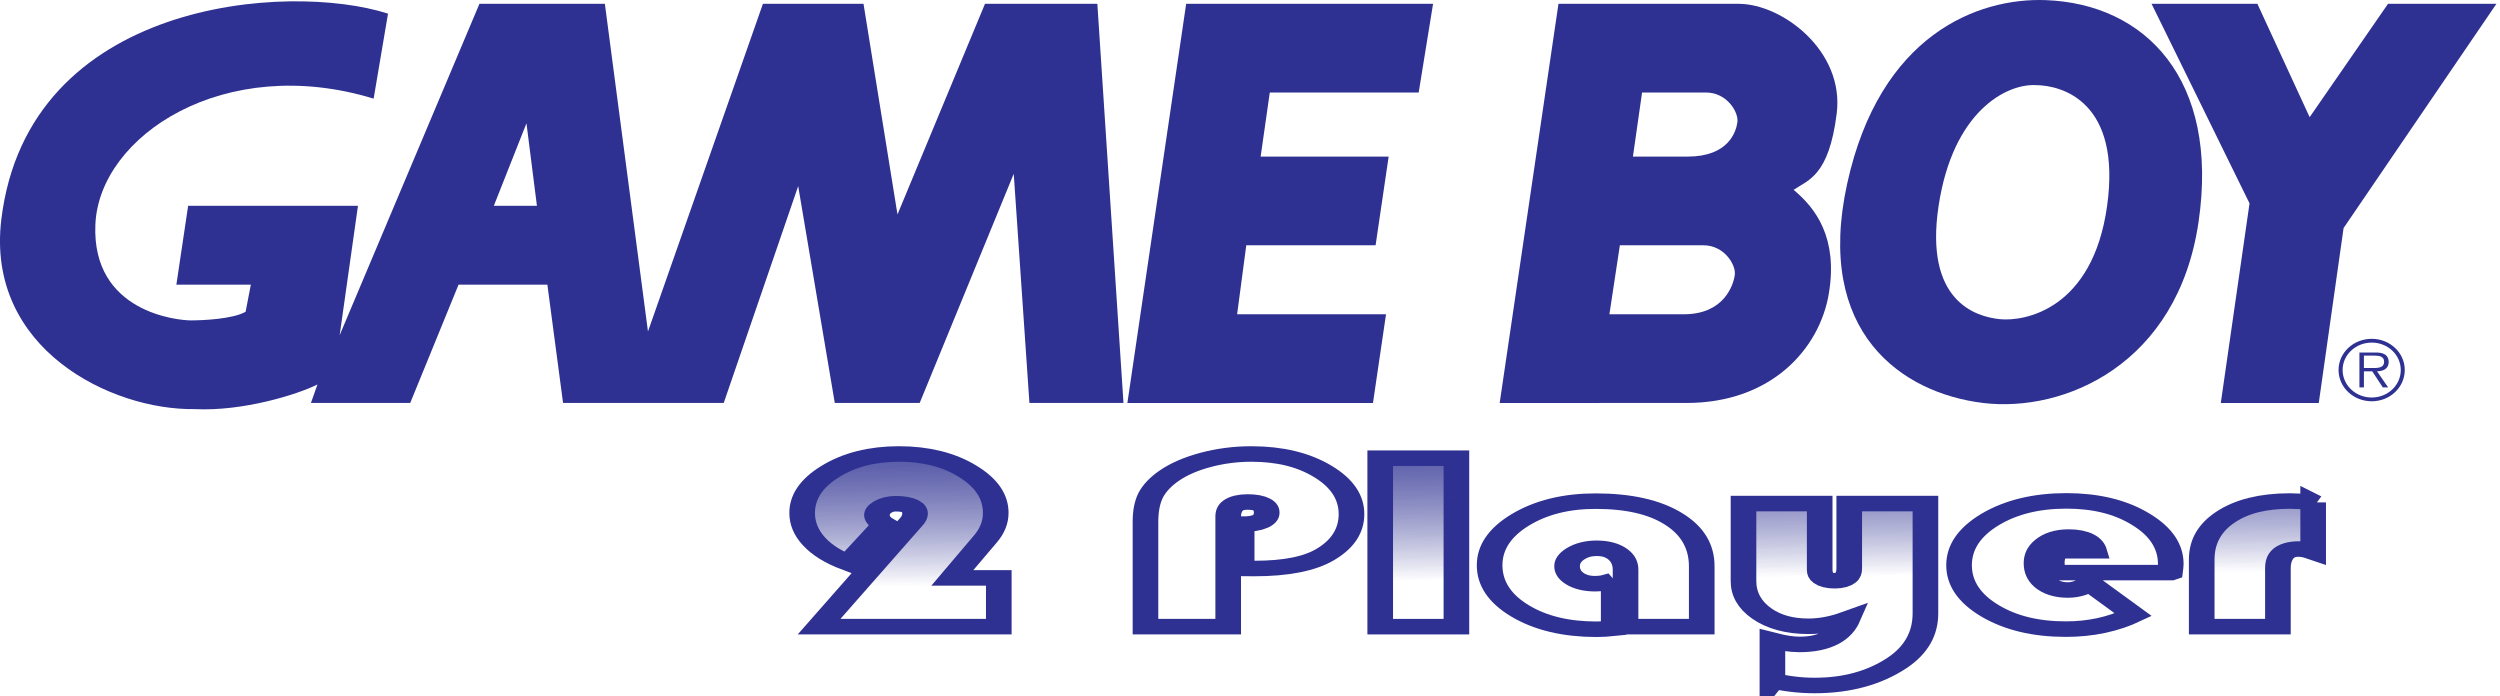 <?xml version="1.0" encoding="UTF-8" standalone="no"?>
<!-- by Caetano Ramos) -->

<svg
   xmlns:dc="http://purl.org/dc/elements/1.1/"
   xmlns:cc="http://creativecommons.org/ns#"
   xmlns:rdf="http://www.w3.org/1999/02/22-rdf-syntax-ns#"
   xmlns:svg="http://www.w3.org/2000/svg"
   xmlns="http://www.w3.org/2000/svg"
   xmlns:xlink="http://www.w3.org/1999/xlink"
   xmlns:sodipodi="http://sodipodi.sourceforge.net/DTD/sodipodi-0.dtd"
   xmlns:inkscape="http://www.inkscape.org/namespaces/inkscape"
   width="159.535mm"
   height="44.419mm"
   viewBox="0 0 159.535 44.419"
   version="1.1"
   id="svg8"
   inkscape:version="0.92.4 (5da689c313, 2019-01-14)"
   sodipodi:docname="logo.svg">
  <defs
     id="defs2">
    <linearGradient
       inkscape:collect="always"
       id="linearGradient4653">
      <stop
         style="stop-color:#2e3192;stop-opacity:1;"
         offset="0"
         id="stop4649" />
      <stop
         style="stop-color:#2e3192;stop-opacity:0;"
         offset="1"
         id="stop4651" />
    </linearGradient>
    <linearGradient
       inkscape:collect="always"
       xlink:href="#linearGradient4653"
       id="linearGradient4655"
       x1="103.202"
       y1="131.412"
       x2="103.538"
       y2="150.836"
       gradientUnits="userSpaceOnUse" />
    <linearGradient
       inkscape:collect="always"
       xlink:href="#linearGradient4653"
       id="linearGradient4657"
       gradientUnits="userSpaceOnUse"
       x1="103.202"
       y1="131.412"
       x2="103.538"
       y2="150.836" />
    <linearGradient
       inkscape:collect="always"
       xlink:href="#linearGradient4653"
       id="linearGradient4659"
       gradientUnits="userSpaceOnUse"
       x1="103.202"
       y1="131.412"
       x2="103.538"
       y2="150.836" />
  </defs>
  <sodipodi:namedview
     id="base"
     pagecolor="#ffffff"
     bordercolor="#666666"
     borderopacity="1.0"
     inkscape:pageopacity="0.0"
     inkscape:pageshadow="2"
     inkscape:zoom="1.2713242"
     inkscape:cx="385.07789"
     inkscape:cy="225.24869"
     inkscape:document-units="mm"
     inkscape:current-layer="g911"
     showgrid="false"
     inkscape:snap-text-baseline="true"
     inkscape:window-width="1600"
     inkscape:window-height="837"
     inkscape:window-x="-8"
     inkscape:window-y="-8"
     inkscape:window-maximized="1" />
  <g
     inkscape:label="Camada 1"
     inkscape:groupmode="layer"
     id="layer1"
     transform="translate(-4.093,-110.349)">
    <g
       id="g4680">
      <g
         id="g911">
        <g
           transform="matrix(0.281,0,0,0.265,4.092,110.349)"
           id="g18"
           style="" />
        <path
           id="_43443024"
           d="M 510.862,48.973 488.614,0.917 h 24.031 l 11.869,27.298 17.799,-27.298 h 24.615 l -34.707,53.996 -5.635,42.128 h -22.248 z"
           style="fill:#2e3192"
           transform="matrix(0.281,0,0,0.265,4.092,110.349)" />
        <path
           id="_43441624"
           d="m 322.182,22.276 3.264,-21.359 h -56.067 l -13.35,96.124 h 55.77 l 2.967,-21.37 h -33.815 l 2.076,-16.605 h 29.366 l 2.969,-21.36 H 286.29 l 2.078,-15.43 z"
           style="fill:#2e3192"
           transform="matrix(0.281,0,0,0.265,4.092,110.349)" />
        <path
           transform="matrix(0.281,0,0,0.265,4.092,110.349)"
           d="m 112.146,49.565 7.416,-19.874 2.375,19.874 z m -8.009,18.987 h 20.172 l 3.563,28.48 h 36.488 l 16.91,-52.213 8.309,52.213 h 19.283 l 21.359,-55.179 3.561,55.179 h 21.359 L 249.207,0.913 H 223.693 L 203.818,51.64 196.103,0.913 H 173.261 L 147.156,79.825 137.365,0.913 h -28.48 l -31.744,79.8 4.154,-31.149 H 42.729 l -2.672,18.987 h 16.912 l -1.188,6.526 c -2.967,1.778 -9.789,2.076 -12.459,2.076 -2.67,0 -22.545,-1.779 -21.656,-23.14 C 22.555,32.655 51.035,12.779 84.854,23.755 L 88.12,3.285 C 65.572,-4.427 6.354,-0.111 0.305,52.828 -3.254,83.977 25.226,98.811 44.211,98.516 55.188,99.11 67.649,94.955 72.098,92.581 l -1.482,4.451 h 22.547 z"
           id="_43775888"
           inkscape:connector-curvature="0"
           style="fill:#2e3192" />
        <path
           transform="matrix(0.281,0,0,0.265,4.092,110.349)"
           d="m 464.581,0.028 c -15.428,-0.594 -37.678,8.306 -45.094,44.204 -7.416,35.894 12.459,50.431 30.852,52.804 18.396,2.373 44.205,-9.196 48.951,-43.609 C 504.038,19.013 487.125,0.919 464.581,0.028 Z m -2.373,20.47 c 6.229,0 19.578,4.154 16.314,29.071 -3.262,24.92 -18.688,27.887 -24.326,27.293 -5.637,-0.594 -17.207,-4.448 -13.943,-27.293 3.263,-22.841 15.425,-29.368 21.955,-29.071 z"
           id="_44102912"
           inkscape:connector-curvature="0"
           style="fill:#2e3192" />
        <path
           transform="matrix(0.281,0,0,0.265,4.092,110.349)"
           d="m 370.833,37.706 h 12.461 c 9.197,0 10.977,-5.934 11.271,-8.305 0.297,-2.375 -2.371,-7.122 -7.117,-7.122 h -14.537 z m -5.34,37.971 h 16.912 c 9.195,0 11.271,-7.119 11.566,-9.493 0.299,-2.373 -2.371,-7.118 -7.117,-7.118 H 367.868 Z M 340.575,97.038 353.925,0.92 h 40.938 c 9.793,0 24.031,11.274 22.252,26.403 -1.779,15.13 -6.527,16.02 -9.791,18.393 5.045,4.447 10.088,11.568 8.012,24.918 -2.078,13.352 -13.055,26.403 -32.338,26.403 z"
           id="_44104296"
           inkscape:connector-curvature="0"
           style="fill:#2e3192" />
        <path
           transform="matrix(0.281,0,0,0.265,4.092,110.349)"
           d="m 538.618,82.498 c -3.66,0 -6.615,2.951 -6.615,6.593 0,3.681 2.953,6.633 6.615,6.633 3.641,0 6.592,-2.952 6.592,-6.633 -0.001,-3.643 -2.954,-6.593 -6.592,-6.593 v -0.907 c 4.15,0 7.498,3.366 7.498,7.5 0,4.172 -3.348,7.538 -7.498,7.538 -4.174,-0.001 -7.539,-3.366 -7.539,-7.538 0,-4.135 3.365,-7.499 7.539,-7.499 z"
           id="_44106160"
           inkscape:connector-curvature="0"
           style="fill:#2e3192" />
        <path
           transform="matrix(0.281,0,0,0.265,4.092,110.349)"
           d="m 536.84,85.638 h 2.402 c 1.045,0 2.182,0.157 2.182,1.457 0,1.711 -1.828,1.516 -3.01,1.516 L 536.84,88.61 v 0.808 h 1.891 l 2.402,3.878 h 1.219 l -2.539,-3.878 c 1.496,-0.038 2.656,-0.649 2.656,-2.302 0,-0.71 -0.313,-1.457 -0.945,-1.813 -0.627,-0.374 -1.338,-0.413 -2.047,-0.413 h -3.658 v 8.404 h 1.021 z"
           id="_42975192"
           inkscape:connector-curvature="0"
           style="fill:#2e3192" />
        <g
           id="g881">
          <g
             id="g861">
            <g
               id="g4647"
               transform="matrix(1.258,0,0,0.762,-12.131,32.227)"
               style="fill:url(#linearGradient4655);fill-opacity:1">
              <g
                 id="text4637"
                 style="font-style:normal;font-variant:normal;font-weight:normal;font-stretch:normal;font-size:21.167px;line-height:1.25;font-family:'Bauhaus 93';-inkscape-font-specification:'Bauhaus 93, Normal';font-variant-ligatures:normal;font-variant-caps:normal;font-variant-numeric:normal;font-feature-settings:normal;text-align:start;letter-spacing:0px;word-spacing:0px;writing-mode:lr-tb;text-anchor:start;fill:url(#linearGradient4657);fill-opacity:1;stroke:#2e3192;stroke-width:1.3;stroke-miterlimit:4;stroke-dasharray:none;stroke-opacity:1"
                 aria-label="2 Player">
                <path
                   id="path4684"
                   style="font-style:normal;font-variant:normal;font-weight:normal;font-stretch:normal;font-size:21.167px;font-family:'Bauhaus 93';-inkscape-font-specification:'Bauhaus 93, Normal';font-variant-ligatures:normal;font-variant-caps:normal;font-variant-numeric:normal;font-feature-settings:normal;text-align:start;writing-mode:lr-tb;text-anchor:start;fill:url(#linearGradient4657);fill-opacity:1;stroke:#2e3192;stroke-width:1.3;stroke-miterlimit:4;stroke-dasharray:none;stroke-opacity:1"
                   d="m 63.562,150.919 v 4.082 h -9.116 l 4.527,-8.496 0.155,-0.289 q 0.186,-0.341 0.186,-0.672 0,-0.837 -0.982,-0.837 -0.382,0 -0.672,0.289 -0.279,0.279 -0.279,0.661 0,0.434 0.372,0.785 l -1.809,3.225 q -1.137,-0.703 -1.747,-1.788 -0.61,-1.085 -0.61,-2.398 0,-2.036 1.437,-3.483 1.437,-1.457 3.473,-1.457 2.046,0 3.473,1.437 1.437,1.437 1.437,3.493 0,1.178 -0.527,2.191 l -1.674,3.256 z" />
                <path
                   id="path4686"
                   style="font-style:normal;font-variant:normal;font-weight:normal;font-stretch:normal;font-size:21.167px;font-family:'Bauhaus 93';-inkscape-font-specification:'Bauhaus 93, Normal';font-variant-ligatures:normal;font-variant-caps:normal;font-variant-numeric:normal;font-feature-settings:normal;text-align:start;writing-mode:lr-tb;text-anchor:start;fill:url(#linearGradient4657);fill-opacity:1;stroke:#2e3192;stroke-width:1.3;stroke-miterlimit:4;stroke-dasharray:none;stroke-opacity:1"
                   d="m 75.882,150.123 v -3.7 q 1.271,0 1.271,-0.972 0,-0.889 -0.972,-0.889 -0.982,0 -0.982,1.22 v 9.219 h -4.196 v -8.785 q 0,-1.364 0.269,-2.232 0.279,-0.878 0.941,-1.633 0.744,-0.837 1.86,-1.323 1.116,-0.486 2.305,-0.486 2.15,0 3.607,1.447 1.468,1.447 1.468,3.586 0,2.077 -1.313,3.369 -1.199,1.189 -3.617,1.189 z" />
                <path
                   id="path4688"
                   style="font-style:normal;font-variant:normal;font-weight:normal;font-stretch:normal;font-size:21.167px;font-family:'Bauhaus 93';-inkscape-font-specification:'Bauhaus 93, Normal';font-variant-ligatures:normal;font-variant-caps:normal;font-variant-numeric:normal;font-feature-settings:normal;text-align:start;writing-mode:lr-tb;text-anchor:start;fill:url(#linearGradient4657);fill-opacity:1;stroke:#2e3192;stroke-width:1.3;stroke-miterlimit:4;stroke-dasharray:none;stroke-opacity:1"
                   d="m 86.775,140.894 v 14.108 h -3.865 v -14.108 z" />
                <path
                   id="path4690"
                   style="font-style:normal;font-variant:normal;font-weight:normal;font-stretch:normal;font-size:21.167px;font-family:'Bauhaus 93';-inkscape-font-specification:'Bauhaus 93, Normal';font-variant-ligatures:normal;font-variant-caps:normal;font-variant-numeric:normal;font-feature-settings:normal;text-align:start;writing-mode:lr-tb;text-anchor:start;fill:url(#linearGradient4657);fill-opacity:1;stroke:#2e3192;stroke-width:1.3;stroke-miterlimit:4;stroke-dasharray:none;stroke-opacity:1"
                   d="m 94.754,151.136 v 4 q -0.475,0.083 -0.868,0.083 -2.325,0 -3.876,-1.53 -1.55,-1.53 -1.55,-3.834 0,-2.243 1.561,-3.803 1.571,-1.561 3.814,-1.561 2.501,0 3.938,1.468 1.447,1.457 1.447,3.989 v 5.054 h -3.865 v -4.775 q 0,-0.816 -0.403,-1.302 -0.393,-0.486 -1.065,-0.486 -0.61,0 -1.054,0.444 -0.444,0.444 -0.444,1.054 0,0.641 0.403,1.054 0.403,0.413 1.023,0.413 0.506,0 0.941,-0.269 z" />
                <path
                   id="path4692"
                   style="font-style:normal;font-variant:normal;font-weight:normal;font-stretch:normal;font-size:21.167px;font-family:'Bauhaus 93';-inkscape-font-specification:'Bauhaus 93, Normal';font-variant-ligatures:normal;font-variant-caps:normal;font-variant-numeric:normal;font-feature-settings:normal;text-align:start;writing-mode:lr-tb;text-anchor:start;fill:url(#linearGradient4657);fill-opacity:1;stroke:#2e3192;stroke-width:1.3;stroke-miterlimit:4;stroke-dasharray:none;stroke-opacity:1"
                   d="m 102.805,159.518 v -3.359 q 0.785,0.331 1.375,0.331 1.881,0 2.439,-2.119 -1.013,0.599 -1.984,0.599 -1.437,0 -2.367,-1.065 -0.93,-1.075 -0.93,-2.729 v -6.48 h 3.865 v 5.54 q 0,0.92 0.765,0.92 0.734,0 0.734,-1.013 v -5.447 h 3.865 v 9.198 q 0,2.573 -1.447,4.155 -1.726,1.881 -4.175,1.881 -1.075,0 -2.139,-0.413 z" />
                <path
                   id="path4694"
                   style="font-style:normal;font-variant:normal;font-weight:normal;font-stretch:normal;font-size:21.167px;font-family:'Bauhaus 93';-inkscape-font-specification:'Bauhaus 93, Normal';font-variant-ligatures:normal;font-variant-caps:normal;font-variant-numeric:normal;font-feature-settings:normal;text-align:start;writing-mode:lr-tb;text-anchor:start;fill:url(#linearGradient4657);fill-opacity:1;stroke:#2e3192;stroke-width:1.3;stroke-miterlimit:4;stroke-dasharray:none;stroke-opacity:1"
                   d="m 122.97,150.475 h -5.86 q -0.134,-0.444 -0.134,-0.816 0,-0.517 0.186,-1.013 h 1.964 q -0.207,-1.147 -1.292,-1.147 -0.723,0 -1.178,0.62 -0.455,0.61 -0.455,1.571 0,1.003 0.434,1.623 0.444,0.62 1.158,0.62 0.579,0 1.116,-0.579 l 2.201,2.646 q -1.54,1.209 -3.421,1.209 -2.294,0 -3.855,-1.54 -1.561,-1.54 -1.561,-3.814 0,-2.263 1.571,-3.824 1.581,-1.561 3.876,-1.561 2.243,0 3.762,1.53 1.53,1.519 1.53,3.752 0,0.227 -0.041,0.723 z" />
                <path
                   id="path4696"
                   style="font-style:normal;font-variant:normal;font-weight:normal;font-stretch:normal;font-size:21.167px;font-family:'Bauhaus 93';-inkscape-font-specification:'Bauhaus 93, Normal';font-variant-ligatures:normal;font-variant-caps:normal;font-variant-numeric:normal;font-feature-settings:normal;text-align:start;writing-mode:lr-tb;text-anchor:start;fill:url(#linearGradient4657);fill-opacity:1;stroke:#2e3192;stroke-width:1.3;stroke-miterlimit:4;stroke-dasharray:none;stroke-opacity:1"
                   d="m 130.235,144.594 v 4.134 q -0.403,-0.227 -0.734,-0.227 -1.054,0 -1.054,1.612 v 4.889 h -3.865 v -5.633 q 0,-2.232 1.22,-3.555 1.22,-1.333 3.256,-1.333 0.455,0 1.178,0.114 z" />
              </g>
              <g
                 id="text4641"
                 style="font-style:normal;font-variant:normal;font-weight:normal;font-stretch:normal;font-size:21.167px;line-height:1.25;font-family:'Bauhaus 93';-inkscape-font-specification:'Bauhaus 93, Normal';font-variant-ligatures:normal;font-variant-caps:normal;font-variant-numeric:normal;font-feature-settings:normal;text-align:start;letter-spacing:0px;word-spacing:0px;writing-mode:lr-tb;text-anchor:start;fill:url(#linearGradient4659);fill-opacity:1;stroke:none;stroke-width:0.265"
                 aria-label="2 Player">
                <path
                   id="path4699"
                   style="font-style:normal;font-variant:normal;font-weight:normal;font-stretch:normal;font-size:21.167px;font-family:'Bauhaus 93';-inkscape-font-specification:'Bauhaus 93, Normal';font-variant-ligatures:normal;font-variant-caps:normal;font-variant-numeric:normal;font-feature-settings:normal;text-align:start;writing-mode:lr-tb;text-anchor:start;fill:url(#linearGradient4659);fill-opacity:1;stroke-width:0.265"
                   d="m 63.562,150.919 v 4.082 h -9.116 l 4.527,-8.496 0.155,-0.289 q 0.186,-0.341 0.186,-0.672 0,-0.837 -0.982,-0.837 -0.382,0 -0.672,0.289 -0.279,0.279 -0.279,0.661 0,0.434 0.372,0.785 l -1.809,3.225 q -1.137,-0.703 -1.747,-1.788 -0.61,-1.085 -0.61,-2.398 0,-2.036 1.437,-3.483 1.437,-1.457 3.473,-1.457 2.046,0 3.473,1.437 1.437,1.437 1.437,3.493 0,1.178 -0.527,2.191 l -1.674,3.256 z" />
                <path
                   id="path4701"
                   style="font-style:normal;font-variant:normal;font-weight:normal;font-stretch:normal;font-size:21.167px;font-family:'Bauhaus 93';-inkscape-font-specification:'Bauhaus 93, Normal';font-variant-ligatures:normal;font-variant-caps:normal;font-variant-numeric:normal;font-feature-settings:normal;text-align:start;writing-mode:lr-tb;text-anchor:start;fill:url(#linearGradient4659);fill-opacity:1;stroke-width:0.265"
                   d="m 75.882,150.123 v -3.7 q 1.271,0 1.271,-0.972 0,-0.889 -0.972,-0.889 -0.982,0 -0.982,1.22 v 9.219 h -4.196 v -8.785 q 0,-1.364 0.269,-2.232 0.279,-0.878 0.941,-1.633 0.744,-0.837 1.86,-1.323 1.116,-0.486 2.305,-0.486 2.15,0 3.607,1.447 1.468,1.447 1.468,3.586 0,2.077 -1.313,3.369 -1.199,1.189 -3.617,1.189 z" />
                <path
                   id="path4703"
                   style="font-style:normal;font-variant:normal;font-weight:normal;font-stretch:normal;font-size:21.167px;font-family:'Bauhaus 93';-inkscape-font-specification:'Bauhaus 93, Normal';font-variant-ligatures:normal;font-variant-caps:normal;font-variant-numeric:normal;font-feature-settings:normal;text-align:start;writing-mode:lr-tb;text-anchor:start;fill:url(#linearGradient4659);fill-opacity:1;stroke-width:0.265"
                   d="m 86.775,140.894 v 14.108 h -3.865 v -14.108 z" />
                <path
                   id="path4705"
                   style="font-style:normal;font-variant:normal;font-weight:normal;font-stretch:normal;font-size:21.167px;font-family:'Bauhaus 93';-inkscape-font-specification:'Bauhaus 93, Normal';font-variant-ligatures:normal;font-variant-caps:normal;font-variant-numeric:normal;font-feature-settings:normal;text-align:start;writing-mode:lr-tb;text-anchor:start;fill:url(#linearGradient4659);fill-opacity:1;stroke-width:0.265"
                   d="m 94.754,151.136 v 4 q -0.475,0.083 -0.868,0.083 -2.325,0 -3.876,-1.53 -1.55,-1.53 -1.55,-3.834 0,-2.243 1.561,-3.803 1.571,-1.561 3.814,-1.561 2.501,0 3.938,1.468 1.447,1.457 1.447,3.989 v 5.054 h -3.865 v -4.775 q 0,-0.816 -0.403,-1.302 -0.393,-0.486 -1.065,-0.486 -0.61,0 -1.054,0.444 -0.444,0.444 -0.444,1.054 0,0.641 0.403,1.054 0.403,0.413 1.023,0.413 0.506,0 0.941,-0.269 z" />
                <path
                   id="path4707"
                   style="font-style:normal;font-variant:normal;font-weight:normal;font-stretch:normal;font-size:21.167px;font-family:'Bauhaus 93';-inkscape-font-specification:'Bauhaus 93, Normal';font-variant-ligatures:normal;font-variant-caps:normal;font-variant-numeric:normal;font-feature-settings:normal;text-align:start;writing-mode:lr-tb;text-anchor:start;fill:url(#linearGradient4659);fill-opacity:1;stroke-width:0.265"
                   d="m 102.805,159.518 v -3.359 q 0.785,0.331 1.375,0.331 1.881,0 2.439,-2.119 -1.013,0.599 -1.984,0.599 -1.437,0 -2.367,-1.065 -0.93,-1.075 -0.93,-2.729 v -6.48 h 3.865 v 5.54 q 0,0.92 0.765,0.92 0.734,0 0.734,-1.013 v -5.447 h 3.865 v 9.198 q 0,2.573 -1.447,4.155 -1.726,1.881 -4.175,1.881 -1.075,0 -2.139,-0.413 z" />
                <path
                   id="path4709"
                   style="font-style:normal;font-variant:normal;font-weight:normal;font-stretch:normal;font-size:21.167px;font-family:'Bauhaus 93';-inkscape-font-specification:'Bauhaus 93, Normal';font-variant-ligatures:normal;font-variant-caps:normal;font-variant-numeric:normal;font-feature-settings:normal;text-align:start;writing-mode:lr-tb;text-anchor:start;fill:url(#linearGradient4659);fill-opacity:1;stroke-width:0.265"
                   d="m 122.97,150.475 h -5.86 q -0.134,-0.444 -0.134,-0.816 0,-0.517 0.186,-1.013 h 1.964 q -0.207,-1.147 -1.292,-1.147 -0.723,0 -1.178,0.62 -0.455,0.61 -0.455,1.571 0,1.003 0.434,1.623 0.444,0.62 1.158,0.62 0.579,0 1.116,-0.579 l 2.201,2.646 q -1.54,1.209 -3.421,1.209 -2.294,0 -3.855,-1.54 -1.561,-1.54 -1.561,-3.814 0,-2.263 1.571,-3.824 1.581,-1.561 3.876,-1.561 2.243,0 3.762,1.53 1.53,1.519 1.53,3.752 0,0.227 -0.041,0.723 z" />
                <path
                   id="path4711"
                   style="font-style:normal;font-variant:normal;font-weight:normal;font-stretch:normal;font-size:21.167px;font-family:'Bauhaus 93';-inkscape-font-specification:'Bauhaus 93, Normal';font-variant-ligatures:normal;font-variant-caps:normal;font-variant-numeric:normal;font-feature-settings:normal;text-align:start;writing-mode:lr-tb;text-anchor:start;fill:url(#linearGradient4659);fill-opacity:1;stroke-width:0.265"
                   d="m 130.235,144.594 v 4.134 q -0.403,-0.227 -0.734,-0.227 -1.054,0 -1.054,1.612 v 4.889 h -3.865 v -5.633 q 0,-2.232 1.22,-3.555 1.22,-1.333 3.256,-1.333 0.455,0 1.178,0.114 z" />
              </g>
            </g>
          </g>
        </g>
      </g>
    </g>
  </g>
</svg>
